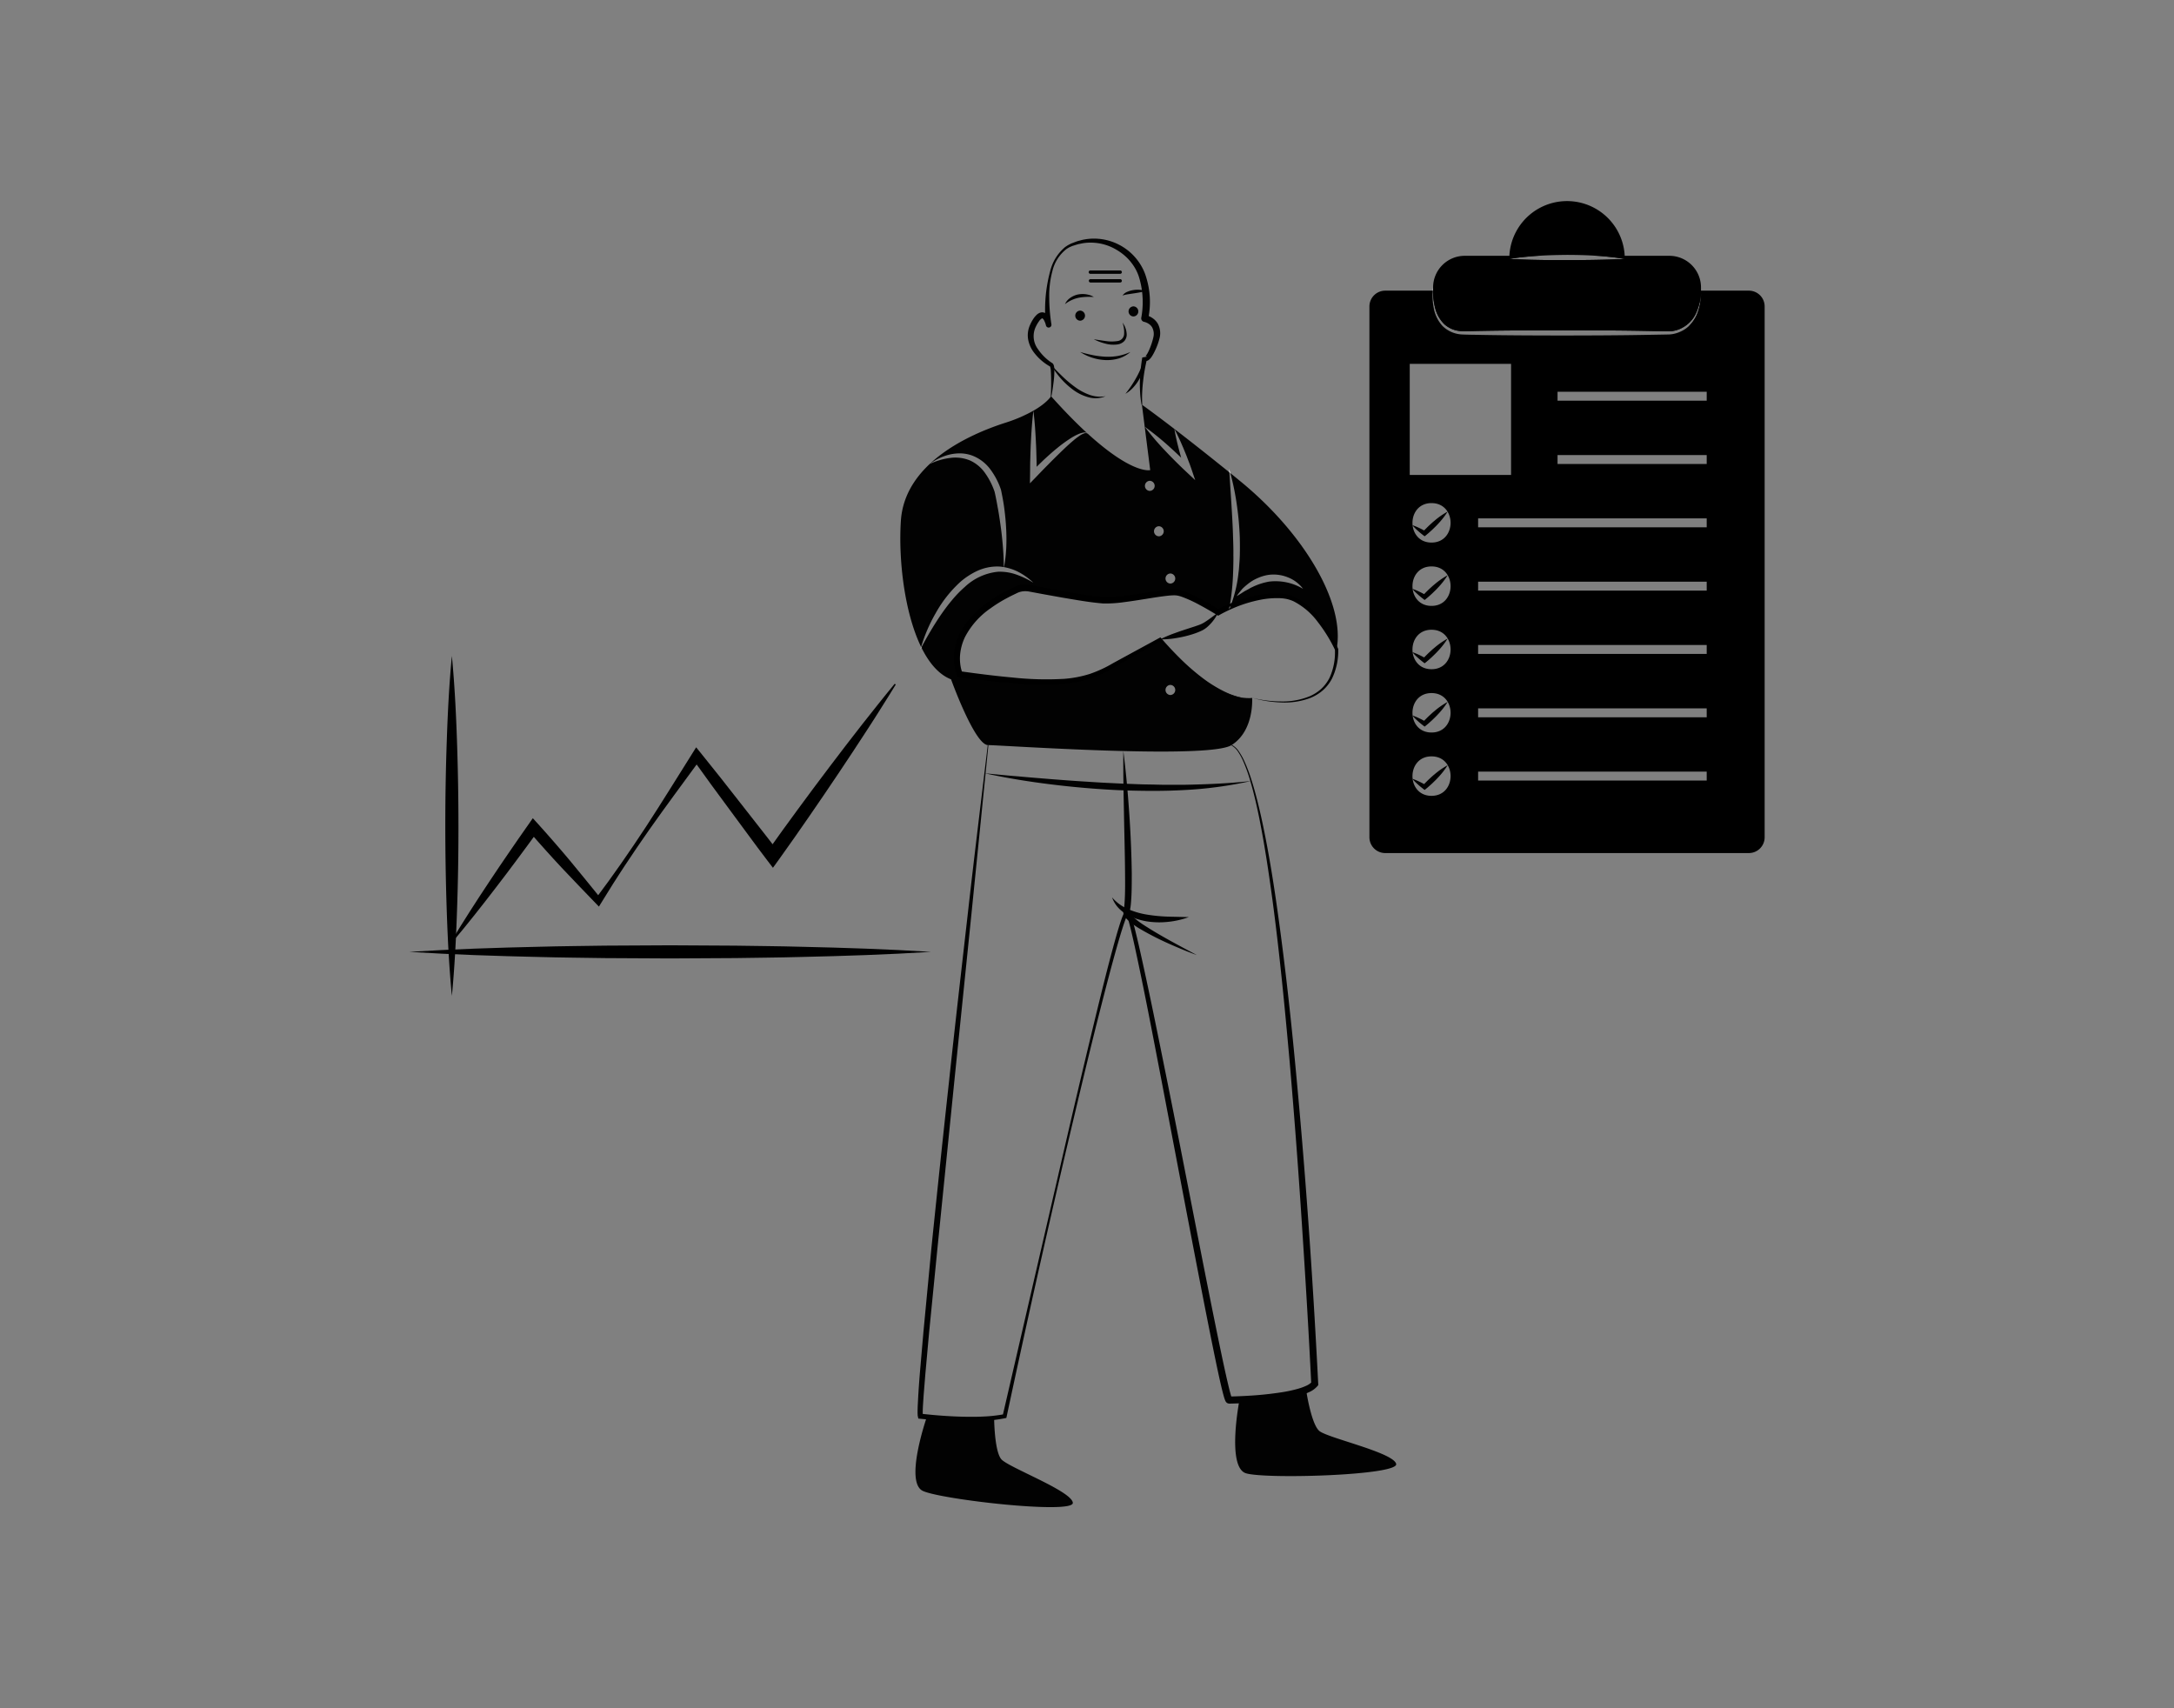 <svg xmlns="http://www.w3.org/2000/svg" data-name="Layer 1" viewBox="0 0 700 550" id="male-employee-performance-board"><rect x="0" y="0" width="700" height="550" fill="#808080" stroke="none"/><path fill="#020202" d="M338.428,127.567s-1.226,2.108-5.691,4.666c.431,3.449.661,6.898.824,10.348.096,1.715.134,3.44.182,5.164.029.853.038,1.705.048,2.549.719-.719,1.456-1.428,2.185-2.137,1.389-1.284,2.788-2.558,4.264-3.756a45.568,45.568,0,0,1,4.618-3.373,18.043,18.043,0,0,1,2.558-1.341,7.1,7.1,0,0,1,1.418-.412,1.849,1.849,0,0,1,1.178.153C346.639,136.324,342.797,132.444,338.428,127.567Zm60.84,27.297q-1.581-1.308-3.104-2.529a83.842,83.842,0,0,1,1.993,9.61,99.148,99.148,0,0,1,1.044,11.191c.038,1.878.058,3.756,0,5.643-.019.939-.086,1.878-.163,2.817-.067.939-.115,1.878-.259,2.817a41.11,41.11,0,0,1-2.625,10.865c4.024-1.734,10.626-3.967,16.968-3.353,10.137.968,17.236,17.131,17.236,17.131C433.262,194.204,419.781,171.573,399.268,154.864Zm9.361,32.394a20.442,20.442,0,0,0-5.308,1.715,10.844,10.844,0,0,0-1.274.68l-1.293.69c-.824.527-1.648,1.083-2.558,1.581a28.223,28.223,0,0,1,1.897-2.405,20.807,20.807,0,0,1,2.376-2.002,13.357,13.357,0,0,1,2.769-1.514,13.498,13.498,0,0,1,3.076-.891,12.24,12.24,0,0,1,6.324.757,11.141,11.141,0,0,1,4.925,3.708A17.28,17.28,0,0,0,408.629,187.258Zm-5.461,37.424s-10.329,2.913-29.635-18.827c0,0-12.053,5.567-16.911,9.418-5.892,4.676-23.886,5.279-47.618,1.811,0,0-6.439-15.569,18.223-27.211a7.21,7.21,0,0,1,4.446-.46c5.327,1.035,18.722,3.564,23.522,3.871,6.046.393,19.699-2.922,23.598-2.539,3.9.393,13.462,6.439,13.462,6.439s1.389-.805,3.65-1.801l.01-.077.01-.057.01-.01a77.109,77.109,0,0,0,1.111-10.97c.038-.92.058-1.84.077-2.759s.029-1.84.01-2.769c.029-1.84-.038-3.689-.096-5.528-.086-3.698-.326-7.387-.546-11.095l-.651-10.041c-7.339-5.931-13.241-10.549-17.706-13.979q.819,1.523,1.523,3.076c.489,1.025.929,2.079,1.38,3.114.422,1.054.881,2.098,1.274,3.162.393,1.063.824,2.108,1.188,3.181l1.341,3.967-3.066-2.874c-2.367-2.223-4.647-4.513-6.87-6.879a87.174,87.174,0,0,1-6.314-7.445,92.198,92.198,0,0,1,7.598,6.122c1.399,1.255,2.779,2.539,4.13,3.832-.249-.853-.469-1.715-.709-2.577-.278-1.102-.565-2.204-.805-3.315-.259-1.111-.479-2.232-.671-3.363-6.966-5.346-10.453-7.799-10.453-7.799l2.673,21.059s-5.595,1.533-20.168-11.775a1.453,1.453,0,0,0-1.274.029,5.588,5.588,0,0,0-1.207.632,20.44,20.44,0,0,0-2.194,1.677c-1.418,1.188-2.769,2.482-4.11,3.775-1.332,1.303-2.663,2.606-3.966,3.947-1.332,1.313-2.616,2.683-3.909,4.014l-1.897,1.955.038-2.692c.029-1.725.01-3.449.077-5.174.048-1.725.086-3.449.182-5.164.163-3.449.393-6.898.815-10.348a47.221,47.221,0,0,1-9.131,3.909c-12.092,3.9-32.375,13.26-33.544,31.599-.805,12.551,1.169,29.52,6.525,40.547a50.625,50.625,0,0,1,4.695-10.884,39.675,39.675,0,0,1,7.943-10.06,23.349,23.349,0,0,1,5.5-3.564,15.56,15.56,0,0,1,6.477-1.389,12.778,12.778,0,0,1,2.012.192c-.038-1.983-.086-3.947-.249-5.902-.153-2.079-.355-4.149-.623-6.209-.278-2.06-.565-4.11-.92-6.151-.374-2.022-.719-4.062-1.188-6.027a23.052,23.052,0,0,0-2.98-5.873,12.01,12.01,0,0,0-4.867-4.139,12.314,12.314,0,0,0-6.448-.843,21.146,21.146,0,0,0-6.582,1.955,17.241,17.241,0,0,1,6.381-3.037,14.351,14.351,0,0,1,3.631-.383,11.742,11.742,0,0,1,3.66.699,13.089,13.089,0,0,1,5.892,4.503,23.468,23.468,0,0,1,3.363,6.458l.019.067.01.038c.441,2.108.834,4.168,1.092,6.276.268,2.098.469,4.206.565,6.314a60.843,60.843,0,0,1,.01,6.343,45.142,45.142,0,0,1-.699,5.921,17.061,17.061,0,0,1,4.264,1.37,20.78,20.78,0,0,1,5.193,3.67,27.994,27.994,0,0,0-5.595-2.683,15.857,15.857,0,0,0-5.902-.862,18.224,18.224,0,0,0-10.597,4.896,35.136,35.136,0,0,0-4.225,4.379c-1.332,1.562-2.53,3.238-3.708,4.934a109.663,109.663,0,0,0-6.036,10.166c2.462,4.992,5.624,8.738,9.552,10.261,0,0,7.627,21.174,11.919,21.174,4.293,0,70.987,4.676,78.393,0C403.953,235.211,403.167,224.682,403.167,224.682ZM376.848,184.642a1.625,1.625,0,0,1,0,3.248A1.625,1.625,0,0,1,376.848,184.642ZM373.14,169.427a1.625,1.625,0,0,1,0,3.248A1.625,1.625,0,0,1,373.14,169.427Zm-2.922-14.621a1.625,1.625,0,0,1,0,3.248A1.625,1.625,0,0,1,370.218,154.806Zm6.63,68.965a1.625,1.625,0,0,1,0-3.248A1.625,1.625,0,0,1,376.848,223.771Z"></path><path d="M403.172,224.682a11.12,11.12,0,0,1-4.503-.196,23.484,23.484,0,0,1-4.313-1.423,42.407,42.407,0,0,1-7.834-4.594A72.886,72.886,0,0,1,379.529,212.663c-2.218-2.066-4.335-4.237-6.381-6.472l.632.106-14.737,8.399a40.593,40.593,0,0,1-7.742,3.722,38.026,38.026,0,0,1-8.454,1.759,96.943,96.943,0,0,1-17.083-.208c-5.657-.484-11.28-1.179-16.891-1.931l-.564-.076-.185-.484a16.922,16.922,0,0,1,.833-13.362,27.618,27.618,0,0,1,8.767-9.962,45.289,45.289,0,0,1,5.58-3.509c.957-.537,1.942-1.012,2.926-1.489a8.796,8.796,0,0,1,1.66-.676,7.914,7.914,0,0,1,1.832-.291,9.122,9.122,0,0,1,1.825.108l1.619.31,3.164.608,6.334,1.17c4.212.729,8.487,1.525,12.645,1.885a39.138,39.138,0,0,0,6.25-.363c2.113-.255,4.232-.576,6.355-.903,2.125-.326,4.25-.67,6.411-.943,1.088-.124,2.162-.264,3.309-.288a8.604,8.604,0,0,1,1.805.109,11.783,11.783,0,0,1,1.687.467,43.571,43.571,0,0,1,5.988,2.774c1.915,1.038,3.778,2.126,5.626,3.29l-.942-.019c.652-.362,1.275-.673,1.921-.985q.963-.461,1.942-.882l.175-.075.178.001.011 0-.35.073a44.72,44.72,0,0,1,10.453-3.089,29.287,29.287,0,0,1,5.487-.356,16.212,16.212,0,0,1,2.791.305,13.181,13.181,0,0,1,2.684.917,23.831,23.831,0,0,1,8.223,7.217,48.78,48.78,0,0,1,5.533,9.323l.045.1-0.0.108a20.509,20.509,0,0,1-1.975,9.364,13.138,13.138,0,0,1-2.953,3.824,14.228,14.228,0,0,1-4.106,2.497,23.424,23.424,0,0,1-9.361,1.43A39.328,39.328,0,0,1,403.172,224.682Zm0,0a39.166,39.166,0,0,0,9.326,1.156,23.051,23.051,0,0,0,9.134-1.633,13.584,13.584,0,0,0,3.858-2.483,12.373,12.373,0,0,0,2.689-3.675,19.591,19.591,0,0,0,1.643-8.982l.045.208a48.323,48.323,0,0,0-5.538-8.989,22.574,22.574,0,0,0-7.834-6.697,11.754,11.754,0,0,0-2.39-.775,14.807,14.807,0,0,0-2.534-.232,27.751,27.751,0,0,0-5.189.421,43.076,43.076,0,0,0-10.01,3.134l-.161.071-.189.001-.011 0.0.352-.074q-.94.422-1.861.882c-.608.305-1.23.63-1.795.956l-.471.272-.471-.29c-1.803-1.111-3.659-2.19-5.532-3.19a41.911,41.911,0,0,0-5.721-2.621,9.961,9.961,0,0,0-1.42-.388,6.787,6.787,0,0,0-1.409-.07c-1.005.025-2.068.165-3.115.291-2.106.276-4.226.631-6.351.968-2.126.339-4.26.675-6.417.946a40.713,40.713,0,0,1-6.616.408c-4.418-.361-8.619-1.134-12.885-1.845l-6.362-1.141-3.176-.593-1.551-.29a6.958,6.958,0,0,0-1.39-.075,6.152,6.152,0,0,0-1.348.21,6.85,6.85,0,0,0-1.322.54c-.954.456-1.91.909-2.833,1.42a43.197,43.197,0,0,0-5.355,3.321,25.604,25.604,0,0,0-8.19,9.151,16.469,16.469,0,0,0-1.633,5.82,14.49,14.49,0,0,0,.061,3.019,11.808,11.808,0,0,0,.69,2.846l-.748-.559c5.587.779,11.181,1.499,16.785,2.007a101.467,101.467,0,0,0,16.775.433,36.478,36.478,0,0,0,8.132-1.558,39.799,39.799,0,0,0,7.564-3.495l14.885-8.104.367-.2.266.306c1.971,2.269,4.015,4.476,6.161,6.581a72.241,72.241,0,0,0,6.78,5.931,42.634,42.634,0,0,0,7.633,4.753,23.258,23.258,0,0,0,4.221,1.556A11.047,11.047,0,0,0,403.172,224.682Z"></path><path fill="#020202" d="M373.53,205.852a41.815,41.815,0,0,1,4.925-2.072c1.651-.612,3.319-1.142,4.964-1.676.824-.261,1.642-.53,2.428-.812a9.382,9.382,0,0,0,2.15-1.04c1.421-.915,2.8-1.982,4.254-3.066a14.014,14.014,0,0,1-3.212,4.399,8.083,8.083,0,0,1-2.403,1.606,23.359,23.359,0,0,1-2.55.975,35.913,35.913,0,0,1-5.204,1.245A28.065,28.065,0,0,1,373.53,205.852Z"></path><path fill="#fff" d="M350.222 139.601a.073.073 0 00-.038-.019c-.048-.048-.105-.105-.163-.153A.872.872 0 01350.222 139.601zM296.673 208.461q-.158.302-.316.604.1-.388.23-.776C296.615 208.346 296.644 208.403 296.673 208.461zM396.02 195.335c.038-.019.076-.038.124-.057l-.029.086-.029.077h-.019l-.306.709.144-.767c.029-.019.067-.029.105-.048zM395.838 152.076l-.076-1.111c.134.46.268.91.393 1.37-.058-.057-.115-.096-.172-.144z"></path><path fill="#020202" d="M318.257,239.906l-5.429,54.031L307.3,347.956l-5.461,54.022-2.675,27.012-1.22,13.511-.547,6.753-.219,3.369c-.026.558-.056,1.12-.067,1.67-.001.269-.019.561-.007.812l.01.386a1.069,1.069,0,0,1,.014.208l-.676-.543c4.465.52,8.987.86,13.491.976,2.253.045,4.508.064,6.75-.058a47.652,47.652,0,0,0,6.654-.745l-.506.5L342.89,369.043q5.004-21.699,10.259-43.341c1.761-7.213,3.543-14.42,5.503-21.592.494-1.792.999-3.582,1.544-5.366.274-.892.556-1.782.867-2.67.156-.444.317-.888.503-1.334.091-.223.188-.446.304-.676a2.518,2.518,0,0,1,.533-.774.707.707,0,0,1,.232-.145.66.66,0,0,1,.428-.054.686.686,0,0,1,.374.178,1.087,1.087,0,0,1,.152.162,2.727,2.727,0,0,1,.242.415c.109.241.201.473.282.701.164.457.305.908.438,1.359.268.902.508,1.804.741,2.707.463,1.806.895,3.615,1.314,5.426,3.301,14.494,6.199,29.053,9.141,43.606,2.935,14.554,5.77,29.126,8.617,43.694,2.859,14.564,5.695,29.137,8.721,43.655.763,3.626,1.536,7.254,2.384,10.842.212.895.429,1.79.665,2.662.118.432.242.873.375,1.253.033.093.066.185.095.249l.026.058c.006.015.006.011-.036-.052-.117-.108.12.065-.306-.257-.539-.211-.59-.096-.478-.127l.083-0.0.167-.001.341-.005c1.831-.036,3.676-.117,5.513-.227a109.892,109.892,0,0,0,10.951-1.151,43.202,43.202,0,0,0,5.292-1.166,17.519,17.519,0,0,0,2.445-.908,5.498,5.498,0,0,0,1.84-1.285l-.235.742c-.842-17.372-1.909-34.745-3.052-52.106q-1.696-26.045-3.937-52.048c-1.555-17.327-3.213-34.65-5.526-51.89-1.174-8.615-2.449-17.221-4.141-25.746-.855-4.259-1.813-8.502-3.052-12.662a51.987,51.987,0,0,0-2.208-6.111A19.375,19.375,0,0,0,398.754,242.212a6.351,6.351,0,0,0-2.254-2.219l.091-.197a6.574,6.574,0,0,1,2.392,2.26,19.666,19.666,0,0,1,1.612,2.863,52.412,52.412,0,0,1,2.339,6.117c1.323,4.159,2.362,8.398,3.298,12.654,1.859,8.517,3.298,17.116,4.565,25.734,2.509,17.241,4.475,34.552,6.132,51.888q2.492,26.004,4.346,52.06,1.857,26.056,3.174,52.146l.022.43-.257.312a7.506,7.506,0,0,1-2.643,1.937,19.681,19.681,0,0,1-2.765,1.036,45.369,45.369,0,0,1-5.57,1.24,112.074,112.074,0,0,1-11.182,1.196c-1.867.115-3.73.2-5.61.24l-.355.006-.181.002-.091.001c.053-.025-.054.085-.643-.163-.484-.34-.265-.234-.422-.382a1.268,1.268,0,0,1-.126-.199,2.635,2.635,0,0,1-.124-.256c-.065-.149-.11-.275-.155-.4-.173-.496-.299-.949-.427-1.411-.251-.919-.472-1.827-.689-2.737-.85-3.638-1.602-7.274-2.354-10.914-2.968-14.559-5.74-29.142-8.537-43.722l-8.333-43.744c-2.803-14.573-5.564-29.163-8.721-43.648-.401-1.808-.814-3.613-1.256-5.407-.222-.896-.452-1.789-.703-2.668-.125-.439-.258-.876-.403-1.294-.072-.21-.15-.41-.23-.593-.04-.081-.083-.163-.101-.189-.011-.018.019.03.035.035a.664.664,0,0,0,.226.101.607.607,0,0,0,.265-.026c.069-.032.101-.068.089-.051a2.4,2.4,0,0,0-.229.381c-.095.183-.186.386-.272.591-.174.409-.335.836-.49,1.266-.31.86-.597,1.737-.876,2.616-.556,1.76-1.078,3.537-1.588,5.318-2.025,7.129-3.879,14.315-5.711,21.505-3.667,14.381-7.064,28.831-10.482,43.275q-10.135,43.361-19.435,86.914l-.089.413-.417.087a48.767,48.767,0,0,1-6.848.854c-2.287.152-4.572.16-6.855.142-4.568-.064-9.106-.348-13.659-.824l-.567-.059-.11-.484a4.668,4.668,0,0,1-.107-.631l-.019-.462c-.017-.313-.002-.588-.004-.884.005-.582.028-1.149.048-1.722l.181-3.407q.211-3.398.483-6.784l1.17-13.534,2.573-27.036q2.762-27.014,5.71-54.006c1.917-18,4-35.981,6.043-53.967,2.026-17.988,4.243-35.954,6.387-53.928Z"></path><path fill="#020202" d="M317.145 248.985c3.578.324 7.139.711 10.715.98 3.567.327 7.137.619 10.704.902 3.568.272 7.134.558 10.704.766l5.352.338 5.355.262c1.784.099 3.57.142 5.355.216l2.678.097 2.678.041c1.785.027 3.572.108 5.357.092 1.785-.018 3.57-.017 5.358-.008 7.14-.135 14.279-.421 21.422-1.211a127.557 127.557 0 01-21.366 2.901c-7.191.41-14.394.316-21.581.035q-10.777-.525-21.482-1.853C331.263 251.667 324.164 250.519 317.145 248.985zM358.062 288.922a14.113 14.113 0 005.255 3.814 25.149 25.149 0 006.174 1.764 50.527 50.527 0 006.527.62l6.746.159a26.949 26.949 0 01-6.69 1.531 26.189 26.189 0 01-6.942-.175 23.107 23.107 0 01-3.415-.876 16.484 16.484 0 01-3.198-1.54A9.958 9.958 0 01358.062 288.922z"></path><path fill="#020202" d="M361.694 241.807c.847 6.538 1.429 13.098 1.881 19.666.459 6.569.751 13.148.841 19.749-.005 3.307.012 6.596-.3 9.966-.054.427-.091.844-.179 1.29a6.012 6.012 0 01-.139.677l-.101.361-.052.179a.014.014 0 00.005-.019.917.917 0 00.197.442 5.285 5.285 0 00.667.792 27.305 27.305 0 003.746 2.898c5.448 3.539 11.304 6.581 17.105 9.692-3.104-1.115-6.144-2.393-9.159-3.737a91.779 91.779 0 01-8.847-4.524 24.479 24.479 0 01-4.167-2.966 7.13 7.13 0 01-.948-1.066 2.576 2.576 0 01-.543-1.848l.159-.673a4.513 4.513 0 00.091-.534c.062-.363.087-.767.123-1.157.236-3.186.209-6.485.178-9.752-.046-6.553-.245-13.122-.358-19.693C361.758 254.976 361.645 248.399 361.694 241.807zM338.323 127.553a67.441 67.441 0 00.011-8.443 5.447 5.447 0 00-.173-.939c-.036-.113-.109-.267-.105-.23-.007-.015.032.052.062.056.055.022-.063-.034-.086-.047l-.269-.141a16.756 16.756 0 01-4.954-4.463 9.843 9.843 0 01-1.796-4.265 8.043 8.043 0 01.744-4.666 11.448 11.448 0 011.127-1.996 7.22 7.22 0 01.8-.947 3.192 3.192 0 011.263-.814 2.102 2.102 0 011.858.309 3.418 3.418 0 01.938 1.126 8.303 8.303 0 01.789 2.285l-1.77.306A47.853 47.853 0 01338.206 87.053a14.61 14.61 0 014.719-7.485c.304-.229.634-.421.952-.633l1.019-.527c.699-.26 1.395-.543 2.105-.784.73-.172 1.45-.412 2.195-.527a17.381 17.381 0 012.254-.253 17.629 17.629 0 0115.63 8.112 16.427 16.427 0 011.948 4.23 26.751 26.751 0 01.651 13.599l-.889-1.384a6.7 6.7 0 012.268.992 5.66 5.66 0 011.73 1.802 6.509 6.509 0 01.575 4.704 20.73 20.73 0 01-1.476 4.03 14.902 14.902 0 01-1.05 1.908 4.802 4.802 0 01-.815.949 1.958 1.958 0 01-.78.427 1.237 1.237 0 01-1.322-.488l1.442-.269c-.302 1.175-.556 2.411-.774 3.632q-.325 1.84-.527 3.702c-.143 1.24-.247 2.484-.299 3.734-.051 1.25-.028 2.501.027 3.757a.108.108 0 01-.1.116.112.112 0 01-.115-.089 30.657 30.657 0 01-.464-3.776c-.071-1.267-.12-2.542-.073-3.813q.064-1.907.251-3.81c.129-1.272.287-2.522.515-3.808l1.442-.269a.388.388 0 00-.403-.204c-.039-.005.015-.012.085-.094a3.393 3.393 0 00.466-.63 13.281 13.281 0 00.82-1.714 21.636 21.636 0 001.17-3.673 4.468 4.468 0 00-.451-3.192 3.468 3.468 0 00-1.101-1.087 4.643 4.643 0 00-1.457-.617 1.146 1.146 0 01-.897-1.339l.009-.045a27.403 27.403 0 00.249-8.307 26.636 26.636 0 00-.818-4.113 14.214 14.214 0 00-1.607-3.751A16.782 16.782 0 00362.743 82.86a17.637 17.637 0 00-3.314-2.479 16.179 16.179 0 00-7.954-2.259 14.621 14.621 0 00-2.111.097c-.704.064-1.392.252-2.093.371-.684.188-1.36.418-2.045.625l-.955.425c-.295.185-.606.35-.892.551a12.676 12.676 0 00-4.51 7.06 30.439 30.439 0 00-1.029 8.572 55.709 55.709 0 00.701 8.601.897.897 0 01-1.756.361l-.014-.056a6.588 6.588 0 00-.66-1.706 1.641 1.641 0 00-.419-.495c-.12-.068-.064-.04-.161-.033a3.017 3.017 0 00-1.056 1.045 11.562 11.562 0 00-.981 1.698 6.966 6.966 0 00.707 7.159 15.583 15.583 0 002.654 3.029 15.019 15.019 0 001.599 1.246l.193.123.142.091a1.063 1.063 0 01.258.233 1.838 1.838 0 01.318.739 6.522 6.522 0 01.124 1.167 29.2 29.2 0 01-.289 4.323c-.173 1.419-.384 2.828-.66 4.229a.109.109 0 01-.128.086A.11.11 0 01338.323 127.553z"></path><path fill="#020202" d="M342.916 97.924a4.778 4.778 0 011.684-2.018 6.829 6.829 0 012.453-1.089 7.774 7.774 0 012.662-.066 9.242 9.242 0 011.28.3 10.013 10.013 0 011.195.533c-.444.027-.865-.002-1.284-.009-.421.019-.832-.007-1.24.02a14.876 14.876 0 00-2.385.28A10.791 10.791 0 00342.916 97.924zM361.442 95.146a3.423 3.423 0 011.6-1.221 7.925 7.925 0 011.915-.538 8.638 8.638 0 013.907.272 11.786 11.786 0 01-1.891.486c-.623.127-1.242.211-1.854.312-.616.081-1.222.184-1.833.274A11.023 11.023 0 00361.442 95.146zM347.791 103.254a1.626 1.626 0 000-3.25 1.626 1.626 0 000 3.25zM364.953 101.889a1.626 1.626 0 000-3.25 1.626 1.626 0 000 3.25zM338.431 117.425c1.206 1.341 2.464 2.61 3.74 3.841a37.878 37.878 0 004.05 3.393 18.095 18.095 0 004.578 2.457 10.226 10.226 0 005.183.45 8.319 8.319 0 01-5.419.362 14.841 14.841 0 01-4.971-2.387 25.603 25.603 0 01-7.162-8.115zM347.791 113.33c1.358.419 2.721.733 4.075 1.012a28.307 28.307 0 004.085.506 18.733 18.733 0 004.067-.259 18.232 18.232 0 003.959-1.258 10.206 10.206 0 01-3.757 2.08 13.344 13.344 0 01-4.314.52A16.344 16.344 0 01347.791 113.33zM361.442 103.877a6.736 6.736 0 011.345 3.817 3.119 3.119 0 01-.772 2.11 3.694 3.694 0 01-1.982 1.061 9.658 9.658 0 01-4.105-.229 17.572 17.572 0 01-3.738-1.402c1.318.192 2.61.407 3.888.571a12.205 12.205 0 003.726.002 2.398 2.398 0 002.142-2.171A9.634 9.634 0 00361.442 103.877zM298.372 456.398s-7.232 20.828-1.221 23.633 48.688 7.614 48.287 3.807-20.838-11.413-23.042-14.025S320.102 456.807 320.102 456.807M399.086 450.786s-4.225 21.639 2.121 23.569 49.275.679 48.342-3.034-22.238-8.363-24.788-10.639-4.104-12.553-4.104-12.553M362.38 126.786a36.925 36.925 0 003.64-5.463 28.234 28.234 0 001.396-2.933c.436-1.003.763-2.045 1.169-3.109a11.238 11.238 0 01-.366 3.375 13.577 13.577 0 01-1.246 3.183 14.059 14.059 0 01-1.971 2.79A10.315 10.315 0 01362.38 126.786zM360.662 88.161h-9.555a.542.542 0 110-1.083h9.555a.542.542 0 110 1.083zM360.662 90.957h-9.555a.542.542 0 010-1.083h9.555a.542.542 0 110 1.083z"></path><path d="M563.115 93.583H461.411c0 .393.009.776.029 1.169a21.227 21.227 0 00.613 4.187 11.08 11.08 0 003.018 5.452 8.75 8.75 0 005.624 2.223c2.089.029 4.312-.057 6.467-.086 8.671-.153 17.342-.172 26.022-.192 8.671.019 17.342.038 26.022.192l6.506.115 1.619.029a6.805 6.805 0 001.514-.144 9.237 9.237 0 002.913-1.054 9.958 9.958 0 004.264-4.503 19.315 19.315 0 001.677-6.199 17.903 17.903 0 01-1.265 6.391 11.524 11.524 0 01-2.807 3.976c-.01.01-.01.01-.019.01a8.994 8.994 0 01-1.428 1.054 10.603 10.603 0 01-3.133 1.265 9.23 9.23 0 01-1.715.22l-1.619.029-6.506.115c-8.68.153-17.351.172-26.022.192-8.681-.019-17.352-.038-26.022-.192-2.185-.058-4.302-.038-6.544-.153a9.58 9.58 0 01-6.122-2.702 11.565 11.565 0 01-2.874-5.94 19.666 19.666 0 01-.287-5.452H446.014a5.081 5.081 0 00-5.078 5.078V269.569a5.089 5.089 0 005.078 5.088H563.115a5.083 5.083 0 005.078-5.088V98.661A5.075 5.075 0 00563.115 93.583zM453.919 117.152H486.543V152.919H453.919zm7.013 139.08c-8.182 0-8.173-12.705 0-12.705C469.124 243.528 469.105 256.232 460.932 256.232zm0-20.389c-8.182 0-8.173-12.695 0-12.695C469.124 223.149 469.105 235.844 460.932 235.844zm0-20.379c-8.182 0-8.173-12.705 0-12.705C469.124 202.76 469.105 215.465 460.932 215.465zm0-20.389c-8.182 0-8.173-12.705 0-12.705C469.124 182.371 469.105 195.076 460.932 195.076zm0-20.389c-8.182 0-8.173-12.705 0-12.705C469.124 161.983 469.105 174.687 460.932 174.687zm88.607 76.63H475.936v-2.874h73.603zm0-20.379H475.936V228.064h73.603zm0-20.389H475.936v-2.874h73.603zm0-20.389H475.936v-2.874h73.603zm0-20.389H475.936v-2.874h73.603zm0-20.389H501.508V146.509H549.539zm0-20.379H501.508v-2.874H549.539zM523.162 83.35a91.87 91.87 0 00-9.14-.987c-.048 0-.086-.01-.134-.01-3.104-.211-6.218-.278-9.322-.287-3.047.029-6.103.096-9.15.297-.057 0-.105.01-.163.01-3.104.192-6.199.479-9.284.977 0-.335.01-.661.029-.987a18.594 18.594 0 0137.137 0C523.152 82.689 523.162 83.015 523.162 83.35z"></path><path d="M523.162,83.35a18.597,18.597,0,0,1-37.194,0c3.114.201,6.218.287,9.313.335,3.104.067,6.189.067,9.284.077,3.095-.029,6.19-.029,9.284-.096C516.953,83.609,520.048,83.551,523.162,83.35Z"></path><path d="M547.699,92.519v2.252a19.315,19.315,0,0,1-1.677,6.199,9.958,9.958,0,0,1-4.264,4.503,9.237,9.237,0,0,1-2.913,1.054,6.805,6.805,0,0,1-1.514.144l-1.619-.029-6.506-.115c-8.68-.153-17.351-.172-26.022-.192-8.681.019-17.352.038-26.022.192-2.156.029-4.379.115-6.467.086a8.75,8.75,0,0,1-5.624-2.223,11.08,11.08,0,0,1-3.018-5.452,21.227,21.227,0,0,1-.613-4.187V92.519a10.186,10.186,0,0,1,10.156-10.156h23.819c-.057,0-.105.01-.163.01-3.104.192-6.199.479-9.284.977,3.114.201,6.218.287,9.313.335,3.104.067,6.189.067,9.284.077,3.095-.029,6.19-.029,9.284-.096,3.104-.057,6.199-.115,9.313-.316a91.87,91.87,0,0,0-9.14-.987h23.512A10.188,10.188,0,0,1,547.699,92.519Z"></path><path d="M546.434,101.161a17.903,17.903,0,0,0,1.265-6.391v2.242a10.152,10.152,0,0,1-4.072,8.125A11.524,11.524,0,0,0,546.434,101.161Z"></path><path fill="#fff" d="M461.44,92.519c-.019.354-.029.719-.029,1.063h-.077C461.354,93.228,461.392,92.874,461.44,92.519Z"></path><path d="M454.738 209.974a17.864 17.864 0 012.253.913c.729.338 1.433.713 2.123 1.109l-.925.078c.571-.634 1.18-1.228 1.788-1.824.627-.574 1.24-1.165 1.905-1.699a25.056 25.056 0 014.237-2.947 25.058 25.058 0 01-3.181 4.065c-.571.634-1.195 1.212-1.804 1.806-.629.573-1.256 1.148-1.921 1.682l-.503.404-.423-.325c-.631-.485-1.248-.991-1.84-1.533A17.871 17.871 0 01454.738 209.974zM454.738 189.587a17.863 17.863 0 012.253.913c.729.338 1.433.713 2.123 1.109l-.925.078c.571-.634 1.18-1.228 1.788-1.824.627-.574 1.24-1.165 1.905-1.699a25.057 25.057 0 014.237-2.947 25.058 25.058 0 01-3.181 4.065c-.571.634-1.195 1.212-1.804 1.806-.629.573-1.256 1.148-1.921 1.682l-.503.404-.423-.325c-.631-.485-1.248-.991-1.84-1.533A17.872 17.872 0 01454.738 189.587zM454.738 250.747a17.866 17.866 0 012.253.913c.729.338 1.433.713 2.123 1.109l-.925.078c.571-.634 1.18-1.228 1.788-1.824.627-.574 1.24-1.165 1.905-1.699a25.058 25.058 0 014.237-2.947 25.058 25.058 0 01-3.181 4.065c-.571.634-1.195 1.212-1.804 1.806-.629.573-1.256 1.148-1.921 1.682l-.503.404-.423-.325c-.631-.485-1.248-.991-1.84-1.533A17.87 17.87 0 01454.738 250.747zM454.738 230.36a17.866 17.866 0 012.253.913c.729.338 1.433.713 2.123 1.109l-.925.078c.571-.634 1.18-1.228 1.788-1.823.627-.574 1.24-1.165 1.905-1.699a25.056 25.056 0 014.237-2.947 25.058 25.058 0 01-3.181 4.065c-.571.634-1.195 1.212-1.804 1.806-.629.573-1.256 1.148-1.921 1.682l-.503.404-.423-.325c-.631-.485-1.248-.991-1.84-1.533A17.874 17.874 0 01454.738 230.36zM454.738 169.085a17.863 17.863 0 012.253.913c.729.338 1.433.713 2.123 1.109l-.925.078c.571-.634 1.18-1.228 1.788-1.824.627-.574 1.24-1.165 1.905-1.699a25.057 25.057 0 014.237-2.947 25.058 25.058 0 01-3.181 4.065c-.571.634-1.195 1.212-1.804 1.806-.629.573-1.256 1.148-1.921 1.682l-.503.404-.423-.325c-.631-.485-1.248-.991-1.84-1.533A17.87 17.87 0 01454.738 169.085zM145.497 211.189c.876 9.122 1.334 18.244 1.646 27.366q.465 13.683.471 27.366.017 13.683-.464 27.366c-.31 9.122-.771 18.244-1.652 27.366-.881-9.122-1.342-18.244-1.652-27.366q-.46-13.683-.464-27.366-.005-13.683.471-27.366C144.162 229.433 144.621 220.311 145.497 211.189z"></path><path d="M299.755 306.47c-13.996.876-27.991 1.334-41.987 1.646-6.998.195-13.996.238-20.993.353l-20.994.117-20.993-.111c-6.998-.118-13.996-.156-20.993-.353-13.996-.31-27.991-.771-41.987-1.652 13.996-.881 27.991-1.342 41.987-1.652 6.998-.197 13.996-.234 20.993-.353l20.993-.111 20.994.117c6.998.115 13.996.158 20.993.353C271.763 305.135 285.759 305.594 299.755 306.47zM145.324 303.061c1.929-3.248 3.943-6.435 5.966-9.616 2.041-3.168 4.081-6.337 6.18-9.463 2.074-3.144 4.192-6.257 6.32-9.363 2.105-3.122 4.29-6.187 6.44-9.277l1.326-1.907 1.602 1.755c1.773 1.942 3.501 3.923 5.232 5.902 1.749 1.963 3.415 4 5.123 5.998 1.674 2.029 3.356 4.051 5.007 6.101l4.975 6.129-1.779.114 4.196-5.675c1.362-1.917 2.749-3.816 4.09-5.747q4.032-5.786 7.901-11.682c2.592-3.923 5.072-7.921 7.59-11.894l7.492-11.96 1.167-1.863 1.458 1.792q3.196 3.928 6.328 7.905l6.249 7.965 6.241 7.971c2.087 2.652 4.162 5.313 6.196 8.005l-3.635.056c3.253-4.635 6.603-9.2 9.946-13.772q5.028-6.846 10.156-13.622 5.122-6.78 10.354-13.481 2.614-3.352 5.281-6.667c1.774-2.212 3.538-4.432 5.356-6.613l.345.246c-1.468 2.431-2.989 4.823-4.501 7.222q-2.254 3.609-4.576 7.169-4.621 7.136-9.359 14.19-4.728 7.061-9.557 14.049c-3.229 4.652-6.449 9.31-9.768 13.899l-1.788 2.472-1.847-2.415c-2.05-2.68-4.059-5.391-6.057-8.111l-6.011-8.146-6.003-8.152q-2.993-4.083-5.924-8.212l2.625-.071-8.345 11.382c-2.761 3.808-5.559 7.59-8.246 11.448q-4.049 5.775-7.935 11.66c-1.299 1.959-2.551 3.95-3.828 5.924l-3.723 5.996-.741 1.193-1.038-1.079-5.473-5.689c-1.832-1.89-3.632-3.807-5.441-5.718-1.774-1.941-3.591-3.844-5.324-5.82-1.752-1.96-3.506-3.919-5.216-5.916l2.928-.152c-2.227 3.035-4.418 6.096-6.689 9.1-2.249 3.02-4.507 6.032-6.809 9.014-2.278 2.999-4.614 5.956-6.949 8.914-2.353 2.945-4.716 5.883-7.163 8.761z"></path></svg>
